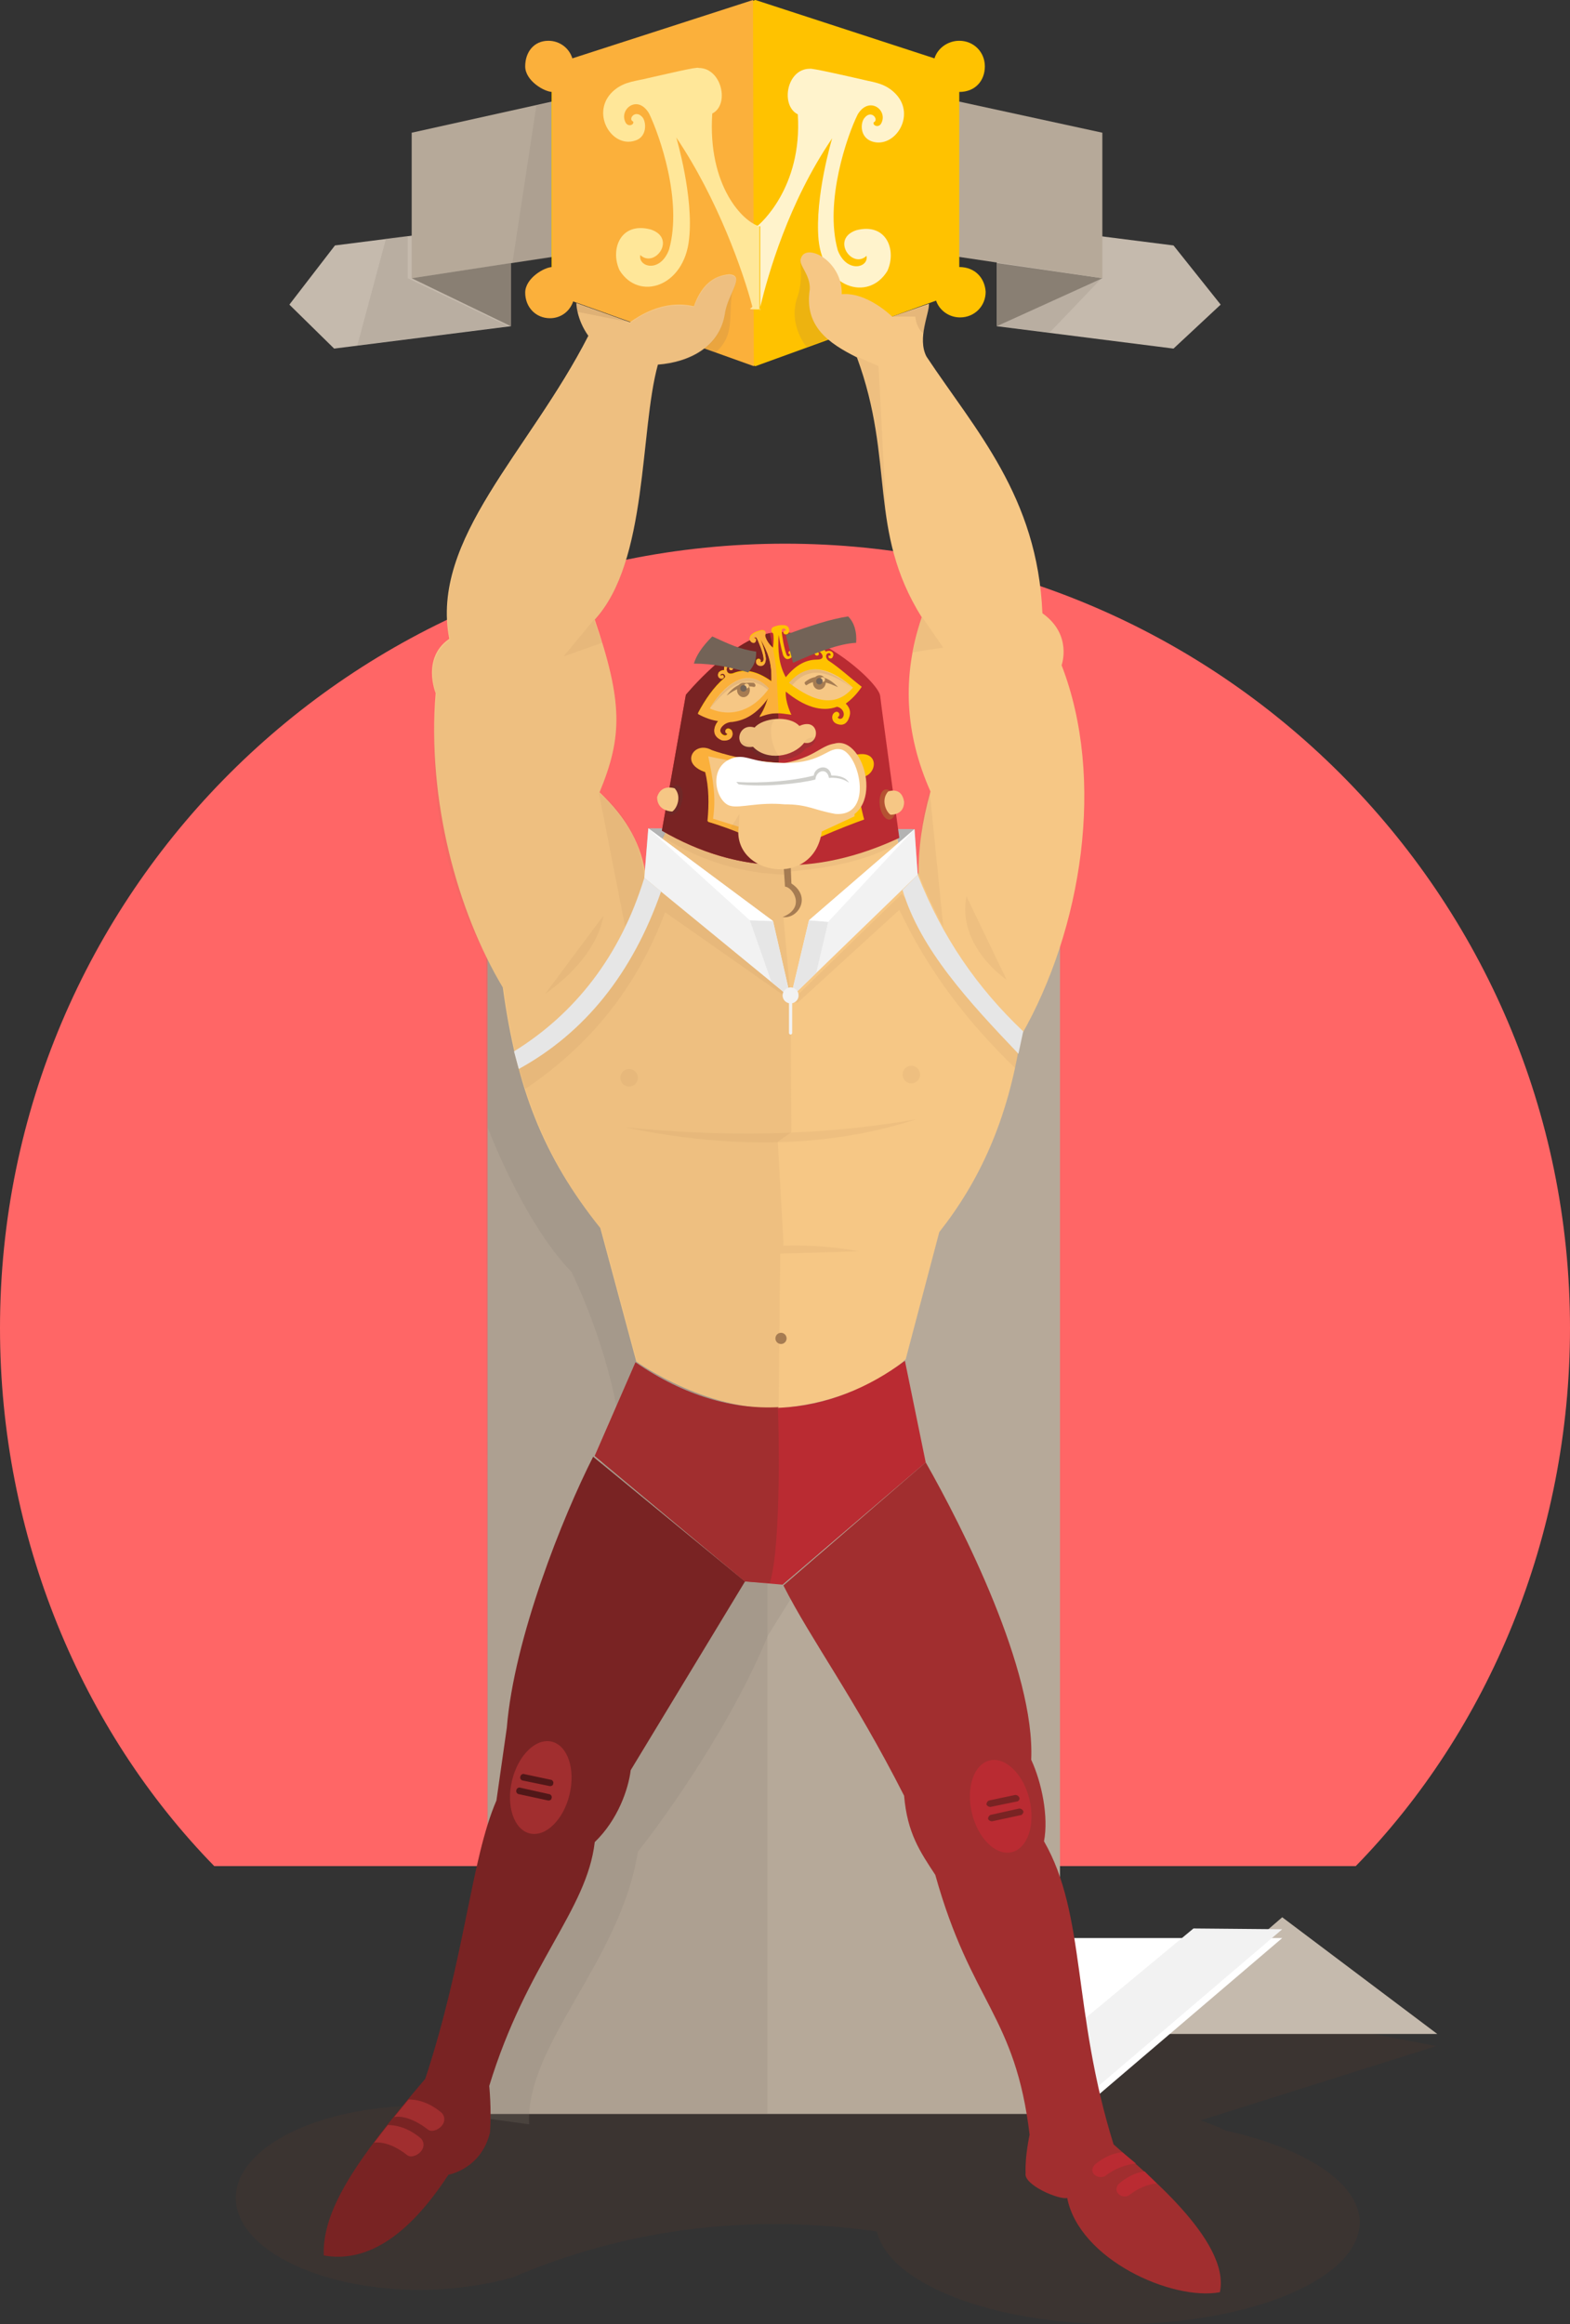 <?xml version="1.0" encoding="utf-8"?>
<!-- Generator: Adobe Illustrator 18.0.0, SVG Export Plug-In . SVG Version: 6.00 Build 0)  -->
<!DOCTYPE svg PUBLIC "-//W3C//DTD SVG 1.0//EN" "http://www.w3.org/TR/2001/REC-SVG-20010904/DTD/svg10.dtd">
<svg version="1.0" id="Layer_1" xmlns="http://www.w3.org/2000/svg" xmlns:xlink="http://www.w3.org/1999/xlink" x="0px" y="0px"
	 viewBox="0 0 196.4 290.7" enable-background="new 0 0 196.4 290.7" xml:space="preserve">
<rect x="0" y="0" width="196.4" height="290.7" fill="#333333" stroke="none"/>
<g>
	<path fill="#FF6666" d="M169.6,233.4c16.6-17,26.8-41.2,26.8-67.3c0-54.2-44-98.1-98.2-98.1S0,111.8,0,166.1
		c0,26.1,10.2,50.3,26.8,67.3H169.6z"/>
	<polygon fill="#B3B3B3" points="114.4,103.7 81.1,103.6 80.6,109.8 114.8,109.4 	"/>
	<path opacity="0.1" fill="#883E26" d="M153.4,266.5c-1-0.5-2.1-0.9-3.2-1.3l29.5-9.3c0,0-32.3-6-33.7-7.3
		c-1.2-1.1-8.8,11.3-11,14.8c-2.3,0.1-4.5-0.1-6.6,0.9H61.8c-2.9-1-6-0.9-9.3-0.9c-12.7,0-23,5.2-23,11.5c0,6.3,10.3,11.5,23,11.5
		c4.2,0,8.1-0.6,11.5-1.5c17-7.3,33-7.6,45.7-5.8c1.5,6.5,14.4,11.6,30.1,11.6c16.7,0,30.3-5.7,30.3-12.8
		C170,273,163.3,268.7,153.4,266.5z"/>
	<polygon fill="#C5BAAD" points="160.4,239.8 179.8,254.4 143.5,254.4 	"/>
	<polygon fill="#FFFFFF" points="160.4,242.4 132.6,242.4 132.5,266.2 	"/>
	<polygon fill="#B6A999" points="132.6,117.6 132.6,264.4 61,264.4 61,117.4 80.6,109.8 114.8,109.2 	"/>
	<polygon opacity="0.2" fill="#897F73" points="96,109.6 80.3,109.8 60.8,117.1 61,264.4 96,264.4 	"/>
	<polygon fill="#F2F2F2" points="132.5,265.1 160.4,241.3 149.3,241.2 131.7,255.8 	"/>
	<path opacity="0.2" fill="#897F73" d="M61,119.3V141c0,0,4.4,11.8,10.5,18.1c4.3,9,5.6,16.8,5.6,16.8l-21.8,88.3l10.9,1.5
		c-0.5-10,11.4-20.3,13.6-34.1c0,0,10.5-13.1,16.3-27.1l6.5-10.4L61,119.3z"/>
	<polygon fill="#C5BAAD" points="146.8,30.7 124.7,27.9 124.7,40.8 146.8,43.6 152.7,38.1 	"/>
	<polygon fill="#C5BAAD" points="41.9,30.7 63.9,27.9 63.9,40.8 41.8,43.6 36.2,38.1 	"/>
	<polygon fill="#897F73" points="124.7,32.9 124.7,40.8 137.9,34.8 	"/>
	<g>
		<polygon fill="#B6A999" points="137.9,16.6 94.2,7.1 94.2,28.3 137.9,34.8 		"/>
		<polygon fill="#B6A999" points="51.5,16.6 94.3,7.1 94.3,28.3 51.5,34.8 		"/>
	</g>
	<polygon fill="#897F73" points="63.9,32.9 63.9,40.8 51.5,34.8 	"/>
	<polygon opacity="0.2" fill="#897F73" points="69,12.8 69,32.2 64.1,32.9 67.1,13.2 	"/>
	<polygon opacity="0.2" fill="#897F73" points="137.9,34.7 131.3,41.6 124.7,40.8 	"/>
	<polygon opacity="0.2" fill="#897F73" points="51,29.5 48.3,29.8 44.7,43.2 63.6,40.8 51,34.8 	"/>
	<g>
		<path fill="#FFC200" d="M120,33.4V11.5c2,0,3.2-1.4,3.2-3.2c0-1.8-1.4-3.2-3.2-3.2c-1.4,0-2.7,0.9-3.1,2.2L94.5,0L69,8.3v28.3
			l25.5,9.2l22.6-8.2c0.4,1.2,1.6,2.1,3,2.1c1.8,0,3.2-1.4,3.2-3.2C123.2,34.8,122,33.4,120,33.4z"/>
		<path fill="#FBB03B" d="M94.2,0L71.6,7.3c-0.4-1.3-1.6-2.2-3-2.2c-1.8,0-2.9,1.4-2.9,3.2c0,1.8,2.4,3.2,3.4,3.2v21.9
			c-1,0-3.4,1.4-3.4,3.2c0,1.8,1.3,3.2,3.1,3.2c1.4,0,2.5-0.9,2.9-2.1l22.6,8.1L94.2,0z"/>
		<g>
			<path fill="#FFE799" d="M89.1,14.2c2.2-1.1,1.2-5.7-1.7-5.7c-0.1-0.2-4.2,0.8-6.9,1.4c-1.3,0.3-2.8,0.4-4.1,1.8
				c-2.4,2.7,0.2,6.8,3,5.9c1.5-0.4,1.5-2.2,1-2.9c-0.9-1.1-1.9,0.2-1.2,0.5c0.2,0.4-0.7,0.8-1,0c-0.7-1.6,1.6-3.4,3-1
				c1.3,2.7,4.2,10.9,2.5,17c-1.1,3-3.9,2.2-3.6,0.7c1.8,1.7,4.6-2.1,1.3-3.2c-3.8-1-5.1,2.5-3.9,5.1c2.4,3.9,8.1,2.1,8.7-3.9
				c0.6-5.3-1.6-12.7-1.6-12.7c5.2,7.7,8.4,16.9,9.5,21.1c0.1,0.3-1.1,0.4,0.9,0.4V28.3C93,27.8,88.5,23.3,89.1,14.2z"/>
			<path fill="#FFF3CC" d="M95.1,38.4c1-4.1,3.5-13,9-21.1c0,0-2.2,7.3-1.7,12.7c0.6,6,6.2,7.8,8.6,3.9c1.2-2.6-0.1-6.1-3.9-5.1
				c-3.2,1.1-0.5,4.9,1.3,3.2c0.3,1.5-2.5,2.2-3.6-0.7c-1.7-6.1,1.2-14.4,2.5-17c1.4-2.3,3.7-0.6,3,1c-0.3,0.8-1.2,0.4-1,0
				c0.7-0.3-0.3-1.7-1.2-0.5c-0.5,0.7-0.5,2.4,1,2.9c2.8,0.9,5.5-3.2,3-5.9c-1.3-1.4-2.8-1.5-4-1.8c-2.6-0.6-6.6-1.5-6.8-1.4
				c-2.9,0-3.7,4.6-1.5,5.7c0.6,9.2-4.8,13.8-5.1,14c0,0,0.4,0,0.4,0v10.5C95,38.8,95.1,38.7,95.1,38.4z"/>
		</g>
	</g>
	<path opacity="0.2" fill="#A67C52" d="M100.1,32.6c0,0,0.4,2.6-0.4,4.7c-1.1,3.4,1.2,6.1,1.2,6.1l7.7-2.8L100.1,32.6z"/>
	<path opacity="0.2" fill="#A67C52" d="M91.9,34.9c-1.1,4.3,0.4,6.7-2.4,9.2l-3.8-1.4L91.9,34.9z"/>
	<path fill="#F6C785" d="M116.2,38c0.1,1.1-1.5,4.3-0.3,6.6c6.1,9.2,13.9,17.5,14.5,32.1c3.8,2.7,2.4,6.5,2.4,6.5
		c5.5,14.2,2.6,33-5.1,46.4c-1.6,10.6-5.3,18.3-10.2,24.5l-4.2,15.9c0,0-5,4.9-14.6,6s-19.1-5.7-19.1-5.7l-4.5-16.7
		c-7.2-9-10.5-17.6-12.2-30.1c-5.7-9.5-9.5-23.5-8.4-36.8c0,0-1.8-4.4,1.7-6.8C53.8,67.4,66.2,56.5,73.6,42
		c-1.5-2.1-1.5-4.1-1.5-4.1l6.7,2.4c0.9-0.6,4-2.9,8-2c0.9-2.5,2.3-3.8,4.4-4c2.1,0.1-0.1,2.4-0.5,4.8c-0.6,4.3-4.5,6.2-8.4,6.5
		c-2.3,8.3-1.2,24.6-7.9,31.9c3.5,10.3,3.5,14.6,0.6,21.6c3.5,3.3,5.3,6.7,5.8,10.6l3.7-8.4l26.8-1.4l1.3,6.7l2.3,2.8
		c0-3.4,0.4-6.4,1.5-10.4c-3.2-7.2-3.6-14.4-1.1-21.8c-6.8-10.9-3.3-19.5-8.1-32.5c-3.6-1.8-6.6-3.9-5.9-8.5
		c0.1-1.9-1.5-3.1-1.1-3.9c0.6-2,5.2,0.3,5.1,4.5c3.2-0.3,6.3,2.8,6.3,2.8L116.2,38z"/>
	<path opacity="0.1" fill="#A67C52" d="M99.8,125.4l12.7-11.6c3.8,8,8.8,14.3,14.5,19.8l0.6-3l-14.8-18.8l-14,13.6H99.8z"/>
	<path fill="#BA2B32" d="M115.8,182.9l-2.6-12.7c-9.1,6.8-21.3,8.8-33.7,0.2l-5.1,11.7l18.8,15.7l4.7,0.4L115.8,182.9z"/>
	<circle opacity="0.1" fill="#A67C52" cx="114" cy="134.4" r="1.1"/>
	<circle opacity="0.1" fill="#A67C52" cx="78.7" cy="134.8" r="1.1"/>
	<path opacity="0.1" fill="#A67C52" d="M120.9,112.1l5,10.4C125.8,122.5,119.7,118.3,120.9,112.1z"/>
	<path fill="#A12E2F" d="M115.8,182.9c4.6,8.1,13.7,26,13.2,37.2c1.3,2.8,2.2,7.1,1.6,10.2c5.3,9.2,3.5,21.2,8.7,37.9
		c3.4,3.1,14.7,12,13.3,18.5c-6,1.1-17.6-4.1-19.1-11.8c-0.9,0.3-5.5-1.6-5.2-3.1c-0.1-2.1,0.5-4.8,0.5-4.8
		c-1.8-15-7.3-16.4-11.8-32.5c-1.9-2.9-3.5-5.2-3.9-9.9c-6.3-12.4-11.6-19.4-15.1-26.3L115.8,182.9z"/>
	<path fill="none" stroke="#000000" stroke-width="0.266" stroke-miterlimit="10" d="M148.7,231.6"/>
	<path fill="#792323" d="M93.2,197.8l-14.3,23.6c-0.3,2.4-1.6,6.2-4.5,9c-1,8.6-8.5,15.1-13.2,30.5c0,0,0.3,2.8,0.1,5.8
		c-1.1,4.6-5.2,5.3-5.2,5.3c-5.3,8.1-10.5,11-15.6,10.1c-0.2-5.8,4.2-12.1,12.7-22.1c5-15.2,5.7-27.4,8.9-34.8l1.3-9.1
		c0.9-11.2,7-26.4,10.8-33.9L93.2,197.8z"/>
	<path opacity="0.1" fill="#A67C52" d="M75.5,114.5c-0.7,4-4,7.5-7.3,9.8L75.5,114.5z"/>
	<path opacity="0.1" fill="#A67C52" d="M78.2,141c13.5,2.8,25.6,2.5,36.4-1C102.6,142.1,90.4,142.2,78.2,141z"/>
	<path opacity="0.1" fill="#A67C52" d="M107.4,156.5c-3.2-0.6-6.4-0.8-9.4-0.7v-0.5l-0.7-12.5l1.7-1.2l-0.1-16.9L98,114.7
		c0,0,2-1,1.9-2.2c-0.3-2-1.7-1.6-1.7-1.6l-0.7-10.2l-13,0.7l-3.7,8.4c-0.5-3.9-2.3-7.3-5.8-10.6c2.9-7.1,2.9-11.3-0.6-21.6
		c6.7-7.3,5.6-23.6,7.9-31.9c3.9-0.3,7.8-2.2,8.4-6.5c0.4-2.4,2.6-4.6,0.5-4.8c-2.1,0.1-3.4,1.5-4.4,4c-4-0.9-7.1,1.4-8,2l-6.7-2.4
		c0,0,0.1,2.1,1.5,4.1c-7.4,14.5-19.8,25.4-17.3,37.9c-3.5,2.4-1.7,6.8-1.7,6.8c-1.3,14.8,1.6,25.4,8.4,36.8
		c1.7,12.4,5,21.1,12.2,30.1l4.5,16.7c0,0,8.6,6.2,17.7,5.9l0.2-19.5L107.4,156.5z"/>
	<path opacity="0.1" fill="#A67C52" d="M64.8,133.7l0.9,2.5c7.9-5.3,13.9-12.5,17.5-22.1l14.7,10.3l0.7-0.3l-16-12.7
		C78,120.4,72.2,127.9,64.8,133.7z"/>
	<polygon fill="#F2F2F2" points="114.4,103.7 114.8,109.4 98.9,124.8 101.2,115.1 	"/>
	<polygon fill="#F2F2F2" points="96.7,115.2 98.9,124.8 80.6,109.8 81.1,103.6 	"/>
	<path fill="#E6E6E6" d="M114.8,109.4c3.1,7.9,7.5,14.2,13.2,19.6l-0.6,2.8c-6.2-6.5-12.3-13.1-14.5-20.5L114.8,109.4z"/>
	<path fill="#E6E6E6" d="M64.3,131.5l0.6,2.2c8.2-4.5,14.2-11.9,17.8-22.2l-2.1-1.7C77.6,119.6,71.9,126.8,64.3,131.5z"/>
	
		<ellipse transform="matrix(0.972 -0.235 0.235 0.972 -49.598 35.77)" fill="#BA2B32" cx="125.2" cy="225.9" rx="3.7" ry="5.9"/>
	
		<ellipse transform="matrix(0.973 0.232 -0.232 0.973 53.629 -9.596)" fill="#A12E2F" cx="67.7" cy="223.5" rx="3.7" ry="5.9"/>
	<path fill="#A67C52" d="M98,107.9l0.2,3c0.9,0,2.7,2.6-0.3,3.8c1.9,0.3,3.7-2.5,1.1-4.2l-0.1-2.6L98,107.9z"/>
	<path opacity="0.1" fill="#A67C52" d="M83.2,104.1l-0.4,0.5c5.1,3.3,10.3,4.6,15.3,4.8l0.8-0.4c5.5-0.5,9.8-1.5,13.4-3.5l-0.2-0.9
		L83.2,104.1z"/>
	<g>
		<path fill="#BA2B32" d="M110.1,87c0.2,1.8,2.4,17.8,2.4,17.8c-10.5,4.9-20.4,4.5-29.7-0.9l3-17c0,0,6-7.3,11-7.8
			C101.9,78.3,109.8,85.2,110.1,87z"/>
		<path fill="#792323" d="M96.3,79.2L96.3,79.2c-4.9,0.9-10.5,7.7-10.5,7.7l-3,17c4.9,2.8,9.9,4.3,15.1,4.3
			C96.8,96.3,98.2,87.5,96.3,79.2z"/>
		<path opacity="0.2" fill="#473F39" d="M92.6,92.6c0.1,0.6,0.4,1.2,1.5,1.2c1.2,1.7,5.1,1.8,6.7-0.2c1.2-0.4,1.2-1.1,1.2-1.1
			L92.6,92.6z"/>
		<path fill="#F6C785" d="M100,90.8c-1.3-1.4-4.6-1-5.6,0.2c-2.2-0.7-2.8,2.8-0.2,2.4c1.7,1.8,5,1.3,6.4-0.5
			C102.7,93.3,102.6,89.6,100,90.8z"/>
		<path opacity="0.1" fill="#A67C52" d="M97.4,89.9c-1.2,0-2.4,0.4-3,1.1c-2.2-0.7-2.8,2.8-0.2,2.4c0.8,0.9,2,1.2,3.2,1.1
			C96.4,93.3,95.9,89.9,97.4,89.9z"/>
		<path fill="#FFC200" d="M107.8,85.9c-0.6,0.9-1.3,1.6-2,2.1c0.5,0.5,0.7,1.1,0.4,1.8c-0.2,0.6-0.7,1.1-1.6,0.7
			c-0.6-0.3-0.6-1-0.3-1.3c0.5-0.5,1,0.2,0.5,0.5c0,0.2,0.5,0.4,0.7-0.1c0.2-0.5-0.2-1.1-0.8-1.2c-1.9,0.7-4.1,0-6.4-1.9
			c-0.1,1.3,0.7,2.9,0.7,2.9c-1.4-0.2-2.5-0.4-4,0.2c0.7-0.9,1.1-2.5,1.1-2.4c-1.4,1.9-2.9,2.8-4.5,3c-0.1,0-0.7,0-1.2,0.5
			c-0.9,0.9,0.5,1.7,0.6,1c-0.5-0.2-0.2-0.6,0.1-0.6c0.1,0,0.3,0.1,0.4,0.2c0.4,0.6-0.1,1.5-1.2,1.2c-1.5-0.6-0.8-2-0.4-2.4
			c-0.9-0.2-1.7-0.5-2.6-0.9c0.9-1.7,2-3.3,3.3-4.4c0.3-0.2,0.1-0.5-0.1-0.6c-0.3-0.2-0.6,0.2-0.3,0.3c0.2-0.2,0.4,0,0.3,0.2
			c-0.2,0.3-0.9,0-0.6-0.6c0.1-0.1,0.3-0.3,0.7-0.3c-0.1-0.5,0.2-0.8,0.5-0.8c0.5,0,0.8,0.4,0.5,0.7c-0.2,0.2-0.5-0.1-0.3-0.4
			c-0.2-0.1-0.4,0-0.4,0.4c0,0.2,0.1,0.7,0.8,0.5c1.4-0.6,3-0.3,4.8,1c0.1-2.5-0.5-3.8-1.4-5.4c0,0,0.6,1.5,0.7,2.5
			c0,1-0.7,1.1-1,0.8c-0.3-0.2-0.3-0.6,0-0.7c0.2-0.1,0.4,0.1,0.3,0.3c0.1,0.2,0.3,0.1,0.4-0.1c0.2-0.7-0.8-2.8-0.8-2.8
			c-0.1-0.3-0.4-0.2-0.4,0c0.2,0,0.4,0.1,0.2,0.4c-0.2,0.3-0.9,0-0.7-0.5c0-0.2,0.4-0.7,1.5-0.9c0.6,0,0.5,0.5,0.4,0.6
			c0.1,0.6,0.4,1.1,1,1.6c0.1-0.8,0.1-1.5,0-1.8c-0.3-0.1-0.3-0.7,0.1-0.8c0,0,0.6-0.3,1.4-0.2c0.5,0.1,0.6,0.6,0.5,0.8
			c-0.1,0.5-0.7,0.4-0.7,0.1c0-0.1,0.1-0.3,0.3-0.2c0-0.4-0.6-0.4-0.5,0.1c0,0.4,0.3,2.2,0.6,2.9c0.1,0.3,0.5,0.2,0.4-0.1
			c-0.2,0.1-0.3-0.4,0.1-0.4c0.4,0.1,0.4,0.8-0.2,1c-0.5,0.2-0.8-0.5-0.8-0.7c-0.2-0.6-0.5-2.3-0.5-2.3c-0.1,1.9,0,3.7,0.9,5.3
			c1.3-1.6,2.6-2.2,3.9-2.2c0.8,0,0.8-0.4,0.6-0.7c-0.2-0.3-0.3-0.3-0.5-0.3c0.4,0.5-0.2,0.6-0.3,0.4c-0.6-0.6,0.6-1.5,1.3-0.4
			c0.7-0.3,1.1,0.2,0.9,0.6c-0.1,0.3-0.3,0.3-0.5,0.2c-0.1-0.1-0.1-0.4,0.1-0.3c0.2,0,0.1-0.2,0-0.3c-0.4-0.1-0.7,0.4-0.2,0.9
			C105,83.5,106.5,84.9,107.8,85.9z"/>
		<path fill="#FBB03B" d="M97.4,89.2l-0.2-3.8c0-1.3-0.2-2.7-0.5-4.3c-0.4-0.4-0.9-1.1-1-1.6c0.1-0.1,0.2-0.7-0.4-0.6
			c-1.1,0.2-1.4,0.8-1.5,0.9c-0.1,0.5,0.5,0.8,0.7,0.5c0.2-0.3,0-0.4-0.2-0.4c0-0.2,0.2-0.4,0.4,0c0,0,1,2.1,0.8,2.8
			c-0.1,0.3-0.3,0.3-0.4,0.1c0.2-0.2,0-0.4-0.3-0.3c-0.3,0.1-0.3,0.5,0,0.7c0.3,0.2,1,0.2,1-0.8c-0.1-1-0.7-2.5-0.7-2.5
			c0.9,1.6,1.5,2.9,1.4,5.4c-1.8-1.3-3.4-1.6-4.8-1c-0.7,0.2-0.8-0.4-0.8-0.5c0-0.4,0.2-0.5,0.4-0.4c-0.2,0.3,0,0.5,0.3,0.4
			c0.3-0.3,0-0.8-0.5-0.7c-0.3,0-0.6,0.3-0.5,0.8c-0.4,0-0.6,0.1-0.7,0.3c-0.3,0.5,0.3,0.9,0.6,0.6c0.2-0.2-0.1-0.4-0.3-0.2
			c-0.2-0.1,0-0.4,0.3-0.3c0.2,0.1,0.3,0.4,0.1,0.6c-1.3,1.1-2.4,2.7-3.3,4.4c0.9,0.5,1.8,0.8,2.6,0.9c-0.5,0.4-1.1,1.8,0.4,2.4
			c1.1,0.2,1.6-0.6,1.2-1.2c-0.1-0.1-0.2-0.2-0.4-0.2c-0.3,0-0.6,0.4-0.1,0.6c-0.1,0.7-1.5-0.1-0.6-1c0.5-0.5,1.1-0.5,1.2-0.5
			c1.6-0.2,3.1-1,4.5-3c-0.1,0.2-0.4,1.5-1.1,2.4C96,89.3,96.7,89.2,97.4,89.2z"/>
		<path fill="#FFC200" d="M106.7,94.5c3.7-1.1,3.1,3.1,0.5,2.7c0.1,2.4,0.9,5.3,0.9,5.3s-6.8,2.4-10.3,4.7c-2.3-2.5-9.2-4.4-9.2-4.4
			c0.2-2.2,0.2-4.3-0.3-6.2c-3.2-1-1.4-4,0.8-2.7C89,93.8,96.8,97,106.7,94.5z"/>
		<path fill="#FBB03B" d="M97.7,107.2l-0.3-11.8c-5.1-0.3-8.4-1.6-8.4-1.6c-2.2-1.2-4,1.8-0.8,2.7c0.5,2,0.5,4.1,0.3,6.2
			C88.5,102.8,95.3,104.7,97.7,107.2z"/>
		<path fill="#F6C785" d="M89.2,102.4l3.2,1c-0.8,6.1,9.4,7.8,10.4,0.6l4.1-1.9l-0.3-6.7c-6,0.8-12,0.5-18-0.8
			C89.2,97.5,89.6,99.7,89.2,102.4z"/>
		<path fill="none" stroke="#000000" stroke-width="0.266" stroke-miterlimit="10" d="M100.4,84.4"/>
		<path fill="#F6C785" d="M98.7,85.4c2.6-3,5.6-1.5,8,0.6C104.7,88.4,102,88,98.7,85.4z"/>
		<path fill="#F6C785" d="M96.2,86.1c-3.4,4.7-7.4,2.5-7.4,2.5S92.4,82.1,96.2,86.1z"/>
		<path fill="#F6C785" d="M104.3,102.6c-2.3,0-14.9-6.4-12-6.7c9.4,0,9.6-2.5,12.1-2.9C108.3,91.9,111,102.6,104.3,102.6z"/>
		<path fill="#FFFFFF" d="M105,93.7c2.4,0.1,4.5,8.5-0.5,8.1c-2.8-0.5-3.4-1.2-6.4-1.2c-3.2-0.3-5.5,0.5-6.7,0.2
			c-1.9-0.4-3.1-5.3,0.7-6.1c1.5-0.2,2,0.6,5.2,0.7C102.6,95.7,103.4,93.5,105,93.7z"/>
		<path fill="#CFCFCB" d="M92.4,98.1c3.1,0.4,7.7-0.1,9.6-0.6c0.1-1.2,1.5-1.5,1.7-0.2c0,0,1.4-0.2,2.5,0.6c-0.5-1-2.2-0.9-2.2-0.9
			c-0.3-1.6-2.1-1.1-2.2,0c-2.7,0.7-6.5,1-9.7,0.8L92.4,98.1z"/>
		<path fill="#A67C52" d="M100.7,85.3c-0.1,0.1,0,0.4,0.2,0.4c1.6-1.2,4,0.4,3.9,0.2C103.6,84.7,102.2,84.1,100.7,85.3z"/>
		<path fill="#A67C52" d="M94.2,85.4c0.1,0,0.1,0,0.2,0.1c0.2,0.2,0.1,0.5-0.2,0.4c-1-0.2-2.1,0.2-3.3,1.1
			C91.9,85.6,93.1,85.3,94.2,85.4z"/>
		
			<ellipse transform="matrix(0.991 -0.136 0.136 0.991 -12.635 16.023)" fill="#B55232" cx="111" cy="100.6" rx="1" ry="1.9"/>
		
			<ellipse transform="matrix(0.97 0.245 -0.245 0.97 27.06 -17.591)" opacity="0.2" fill="#473F39" cx="84.3" cy="100" rx="1" ry="1.9"/>
		<path fill="#F6C785" d="M111.1,99c-0.9,1-0.3,2.5,0.3,2.9c0,0,1.7,0.1,1.7-1.6C112.8,98.3,111.1,99,111.1,99z"/>
		<path fill="#F6C785" d="M84.4,98.6c0.9,1,0.3,2.5-0.3,2.9c0,0-1.9,0-1.9-1.8C82.7,98,84.4,98.6,84.4,98.6z"/>
		<g>
			
				<ellipse transform="matrix(0.99 0.139 -0.139 0.99 12.896 -13.442)" fill="#A67C52" cx="102.5" cy="85.4" rx="0.8" ry="0.9"/>
			<circle fill="#F6C785" cx="102.9" cy="85" r="0.3"/>
			<circle fill="#736357" cx="102.5" cy="85.2" r="0.4"/>
		</g>
		<g>
			<ellipse fill="#A67C52" cx="93" cy="86.3" rx="0.8" ry="0.9"/>
			<circle fill="#F6C785" cx="93.4" cy="85.8" r="0.3"/>
			<circle fill="#736357" cx="93" cy="86.1" r="0.4"/>
		</g>
		<path fill="#736357" d="M106.1,77.1c0.8,0.8,1.1,2,1,3.3c-2.1,0.1-5,1.2-7.9,2.5l-0.9-3.5C101.2,78.3,104,77.4,106.1,77.1z"/>
		<path fill="#736357" d="M94.6,81.5c0,1-0.2,1.7-1,2.6c-2.1-0.6-4.3-1.1-6.8-1.1c0.3-1,1-2.1,2.3-3.4
			C91.3,80.6,92.5,81.2,94.6,81.5z"/>
	</g>
	<circle fill="#A67C52" cx="97.7" cy="167.4" r="0.7"/>
	<path opacity="0.2" fill="#A67C52" d="M72.1,37.9l6.7,2.4L72.2,39C72.2,39,72.1,38.4,72.1,37.9z"/>
	<path opacity="0.2" fill="#A67C52" d="M96.2,86.1c-2.8-2.9-5.6-0.3-7.4,2.5c2.1-2.5,4.4-4.7,7.3-2.3L96.2,86.1z"/>
	<path opacity="0.2" fill="#A67C52" d="M98.7,85.4l0.4,0.3c2.1-2.5,4.7-1.7,7.6,0.4C103.9,83.7,101.1,82.6,98.7,85.4z"/>
	<path opacity="0.1" fill="#A67C52" d="M116.3,99l1.7,16.9c-1.4-2.6-2.5-5.1-3.1-6.6C115,108.6,114.8,102.7,116.3,99z"/>
	<path opacity="0.1" fill="#A67C52" d="M74.9,99.1l3.3,16.8c1-1.7,2.4-6.1,2.4-6.1C79.8,102.4,75.8,99.9,74.9,99.1z"/>
	<polygon opacity="0.1" fill="#A67C52" points="92.5,101.8 92.4,104.1 91.3,103.7 	"/>
	<polygon opacity="0.1" fill="#A67C52" points="74.3,77.5 70.5,82.1 75.3,80.4 	"/>
	<polygon fill="#E6E6E6" points="103.6,115.3 102.1,121.7 98.9,124.8 101.2,115.1 	"/>
	<polygon fill="#E6E6E6" points="96.7,115.2 93.8,115.1 96.5,122.8 98.9,124.8 	"/>
	<polygon fill="#FFFFFF" points="103.6,115.3 114.4,103.7 101.2,115.1 	"/>
	<polygon fill="#FFFFFF" points="81.1,103.6 93.8,115.1 96.7,115.2 	"/>
	<path opacity="0.1" fill="#A67C52" d="M100.6,92.8c0,0,0.3-0.6,1.4-0.6C101.6,93.1,100.6,92.8,100.6,92.8z"/>
	<path opacity="0.1" fill="#A67C52" d="M94.2,93.3c-1.1-0.2-1.6-0.8-1.6-0.8S92.8,93.6,94.2,93.3z"/>
	<path fill="#F2F2F2" d="M98.9,129.4L98.9,129.4c-0.1,0-0.2-0.1-0.2-0.2v-4.4c0-0.1,0.1-0.2,0.2-0.2l0,0c0.1,0,0.2,0.1,0.2,0.2v4.4
		C99.1,129.3,99,129.4,98.9,129.4z"/>
	<circle fill="#F2F2F2" cx="98.9" cy="124.5" r="1"/>
	<path opacity="0.1" fill="#A67C52" d="M115.3,77.1l2.7,3.9c-1.4,0.2-2.7,0.4-3.8,0.6C114.5,80,114.9,78.2,115.3,77.1z"/>
	<path opacity="0.1" fill="#A67C52" d="M107.2,44.6l2.7,1.2l1,19.1c-0.8-5.3-1-10.4-2.1-15.1C108.4,48,107.8,46.2,107.2,44.6z"/>
	<path opacity="0.2" fill="#A67C52" d="M111.6,39.6l2.9,0c0.1,1,0.5,1.7,1,2.1c0.4-1.8,0.7-3.4,0.7-3.6L111.6,39.6z"/>
	<path fill="#A12E2F" d="M96.3,198c1.5-4.8,1.1-20.9,1-21.9l0.1-0.1c-5.7,0.3-11.8-1.4-17.9-5.6l-5.1,11.7l18.8,15.7L96.3,198
		L96.3,198z"/>
	<path fill="#BA2B32" d="M137,270.7c1.8-1.5,3.4-1.5,3.4-1.5l1.7,1.4c0,0-2,0.1-3.9,1.6C137.1,272.6,136.1,271.6,137,270.7z"/>
	<path fill="#BA2B32" d="M140,273.1c1.8-1.5,3.2-1.5,3.2-1.5l1.5,1.5c0,0-1.6,0-3.5,1.5C140.2,275.1,139.1,274,140,273.1z"/>
	<path fill="#A12E2F" d="M51.1,262.6c0,0,2-0.2,4.2,1.7c1,1.3-0.9,2.6-1.7,2.1c-2.7-2.1-4.3-1.6-4.3-1.6L51.1,262.6z"/>
	<path fill="#A12E2F" d="M48.5,265.8c0,0,2-0.2,4.2,1.7c1,1.3-0.9,2.6-1.7,2.1c-2.5-2-4.2-1.6-4.2-1.6L48.5,265.8z"/>
	<g>
		<g>
			<path fill="#511718" d="M68.8,223.4C68.8,223.4,68.8,223.4,68.8,223.4l-3.4-0.7c-0.2,0-0.4-0.3-0.3-0.5c0-0.2,0.3-0.4,0.5-0.3
				l3.3,0.7c0.2,0,0.4,0.3,0.3,0.5C69.2,223.3,69,223.4,68.8,223.4z"/>
		</g>
		<g>
			<path fill="#511718" d="M68.6,225.2C68.6,225.2,68.6,225.2,68.6,225.2l-3.7-0.8c-0.2,0-0.4-0.3-0.3-0.5c0-0.2,0.3-0.4,0.5-0.3
				l3.6,0.8c0.2,0,0.4,0.3,0.3,0.5C69,225.1,68.8,225.2,68.6,225.2z"/>
		</g>
	</g>
	<g>
		<g>
			<path fill="#792323" d="M127.3,225.3C127.3,225.3,127.3,225.3,127.3,225.3l-3.4,0.7c-0.2,0-0.4-0.1-0.5-0.3
				c0-0.2,0.1-0.4,0.3-0.5l3.3-0.7c0.2,0,0.4,0.1,0.5,0.3C127.6,225,127.5,225.2,127.3,225.3z"/>
		</g>
		<g>
			<path fill="#792323" d="M127.8,227C127.7,227,127.7,227,127.8,227l-3.7,0.8c-0.2,0-0.4-0.1-0.5-0.3c0-0.2,0.1-0.4,0.3-0.5
				l3.6-0.8c0.2,0,0.4,0.1,0.5,0.3C128.1,226.7,127.9,226.9,127.8,227z"/>
		</g>
	</g>
</g>
</svg>
